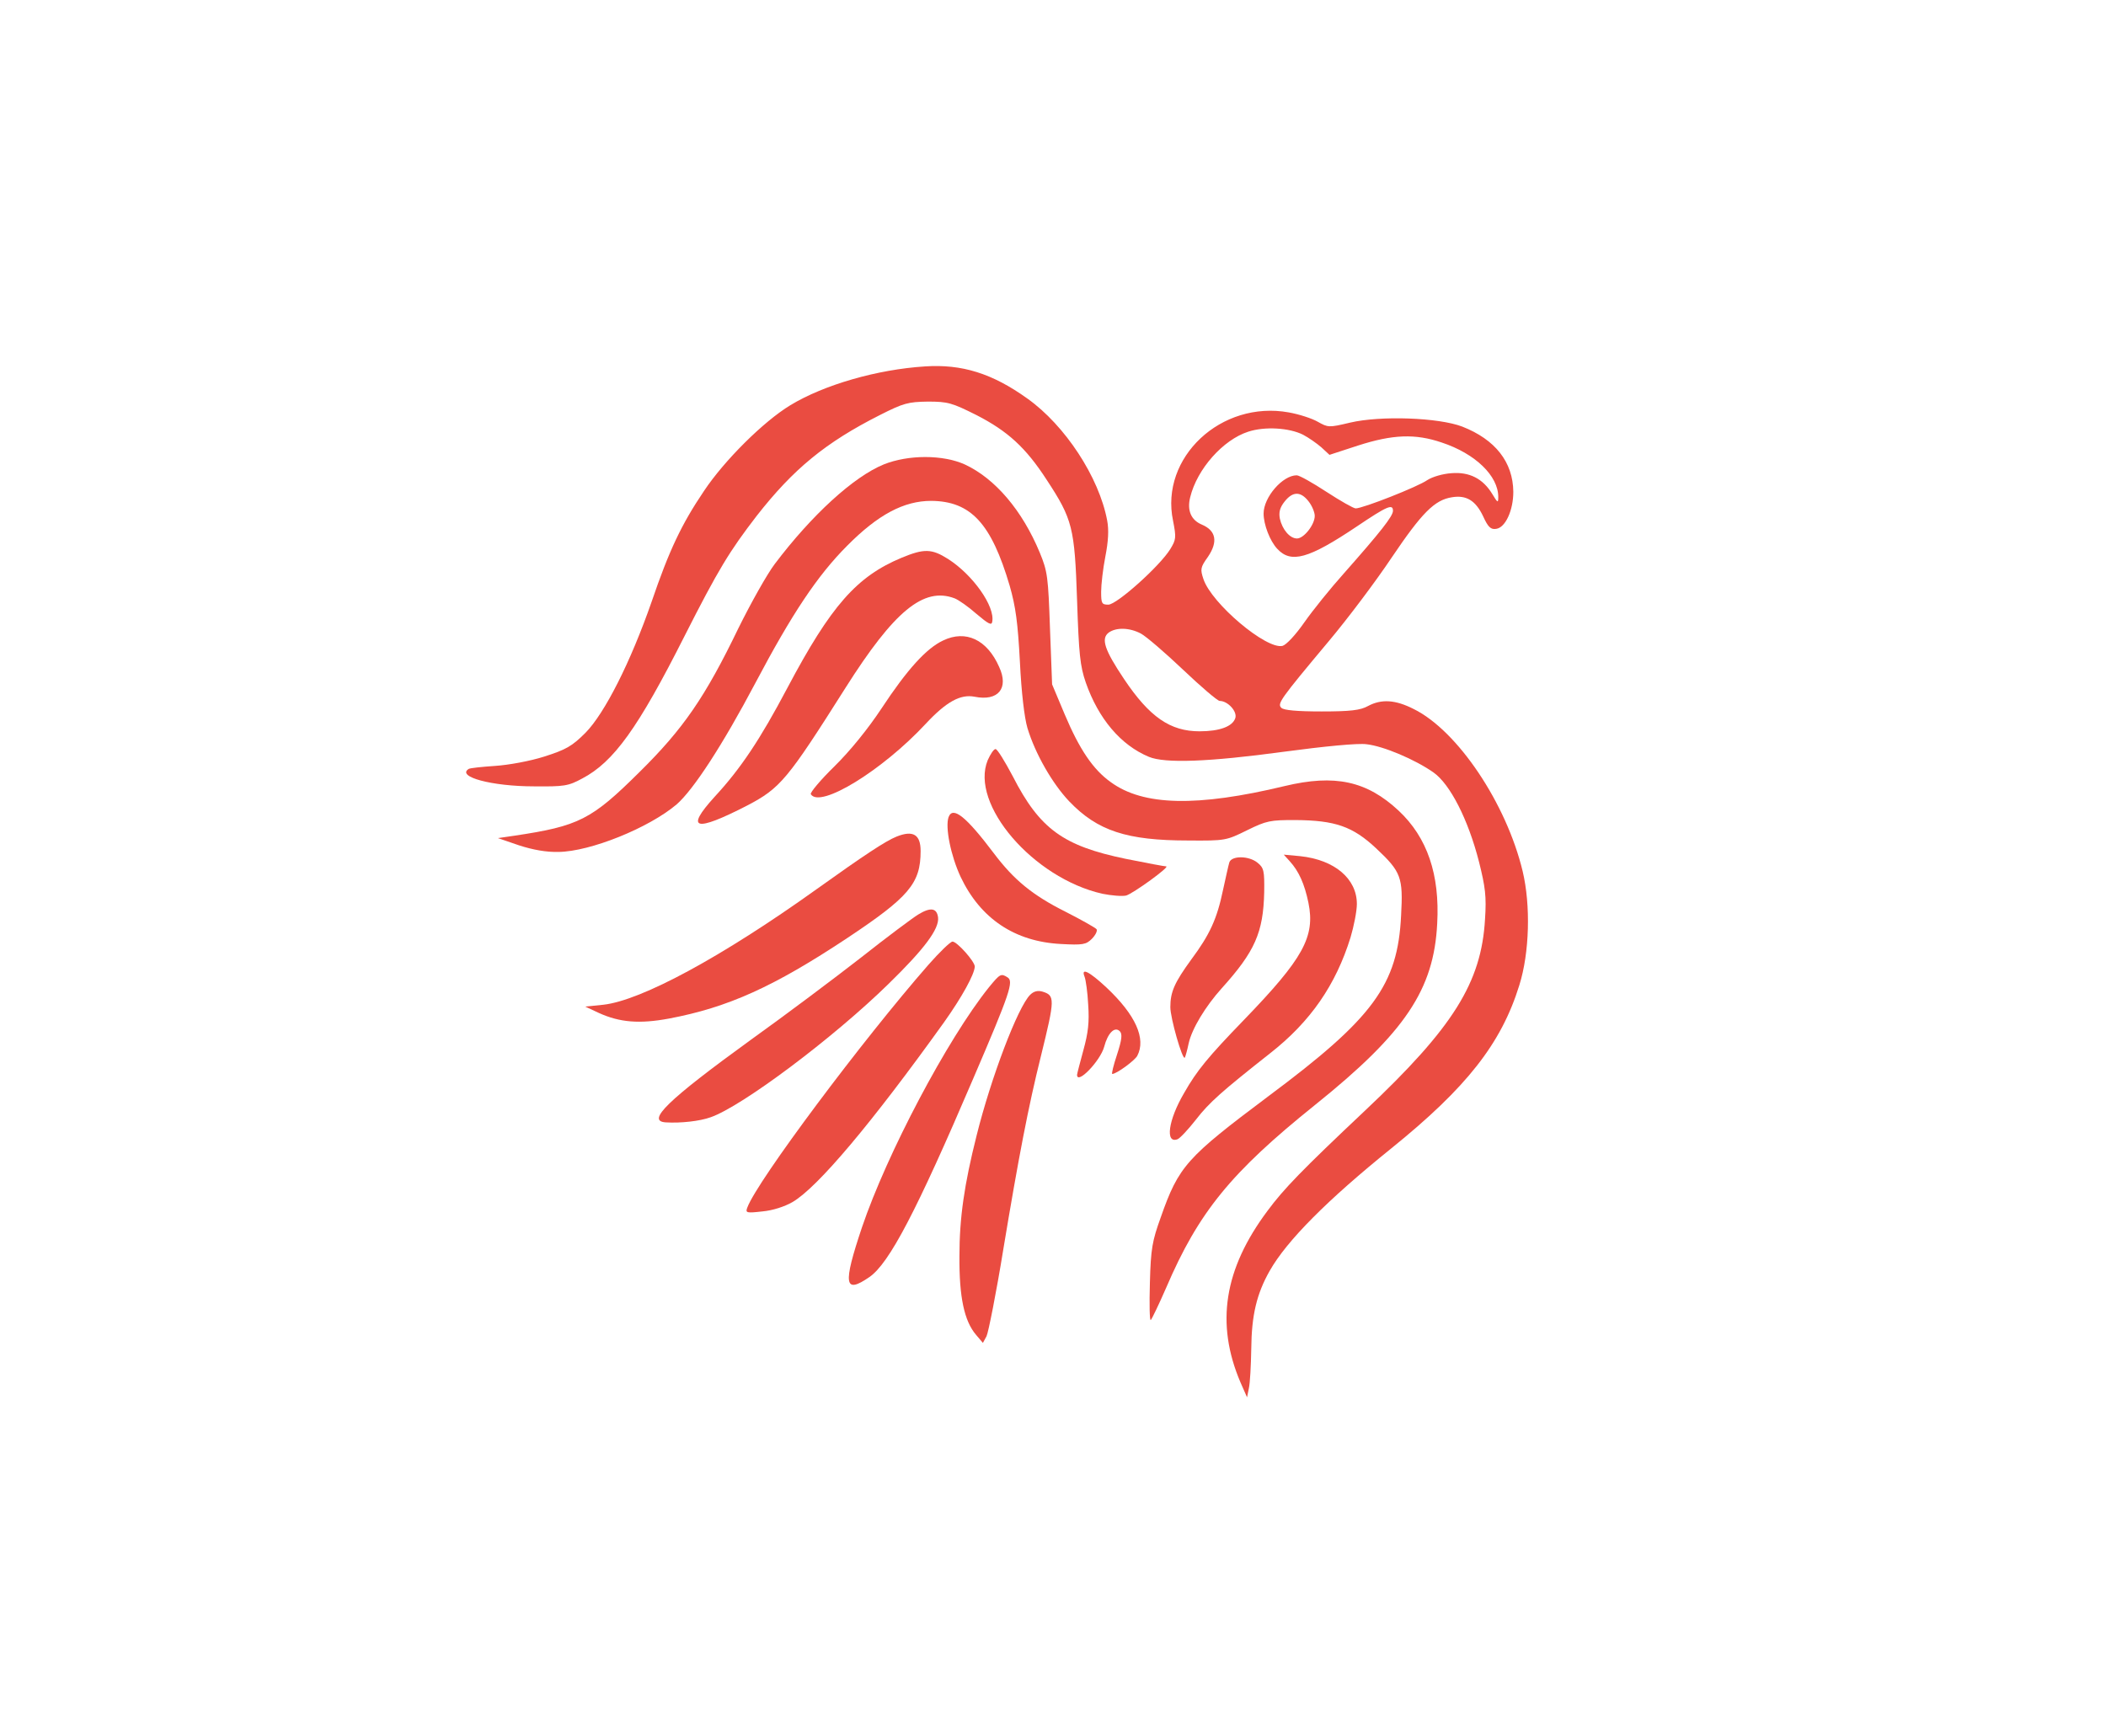  <svg version="1.0" xmlns="http://www.w3.org/2000/svg" width="700pt" height="577pt" viewBox="0 0 700 577" preserveAspectRatio="xMidYMid meet">
<g transform="translate(0,577) scale(0.1,-0.1)" fill="#ea4c41" stroke="none">
<path d="M3075 4552 c-159 -10 -336 -61 -448 -129 -89 -54 -219 -183 -287
-285 -75 -111 -116 -198 -174 -368 -70 -201 -156 -371 -220 -436 -45 -45 -65
-56 -137 -79 -47 -15 -118 -28 -163 -31 -44 -3 -83 -7 -88 -10 -42 -26 77 -58
217 -58 100 -1 114 1 160 26 105 55 186 168 340 473 113 223 150 283 240 400
122 156 229 244 409 335 79 40 94 44 160 45 67 0 80 -4 162 -45 103 -53 163
-107 233 -215 86 -131 93 -159 101 -400 6 -180 10 -219 29 -274 42 -120 116
-208 210 -247 53 -22 198 -17 448 17 134 18 247 29 275 25 56 -6 162 -51 223
-94 55 -39 115 -156 151 -297 21 -84 25 -115 20 -190 -12 -211 -105 -360 -399
-637 -210 -198 -270 -260 -324 -333 -145 -194 -173 -375 -90 -570 l22 -50 6
30 c4 17 7 75 8 131 1 112 18 183 61 259 57 101 193 237 405 408 250 202 365
348 425 542 34 108 38 266 11 379 -54 225 -216 467 -362 539 -61 31 -107 34
-152 10 -25 -14 -58 -18 -154 -18 -82 0 -126 4 -134 12 -14 14 -6 26 158 222
63 75 157 200 209 278 100 148 142 191 200 200 48 8 79 -11 104 -64 16 -35 25
-44 43 -41 31 4 57 62 57 123 -1 99 -60 174 -170 217 -79 30 -271 37 -373 13
-71 -17 -73 -16 -107 3 -19 11 -62 25 -96 31 -225 41 -429 -150 -385 -360 11
-56 10 -63 -9 -94 -34 -56 -178 -185 -206 -185 -22 0 -24 4 -24 43 0 23 6 76
14 117 10 51 12 89 6 120 -27 144 -140 316 -265 405 -117 84 -218 115 -340
107z m1256 -227 c19 -10 46 -29 61 -42 l27 -25 95 31 c115 37 190 40 278 10
112 -37 188 -111 188 -181 0 -21 -2 -20 -20 10 -31 51 -76 74 -136 69 -29 -2
-63 -12 -80 -23 -31 -22 -214 -94 -238 -94 -7 0 -51 25 -97 55 -46 30 -90 55
-99 55 -47 0 -110 -73 -110 -127 0 -37 21 -91 45 -117 46 -50 104 -34 265 74
101 68 120 76 120 52 0 -18 -42 -71 -164 -209 -43 -48 -102 -121 -130 -161
-30 -43 -60 -75 -73 -79 -54 -13 -236 141 -263 222 -11 33 -10 39 15 74 34 50
27 87 -20 107 -36 15 -50 47 -39 91 23 94 109 191 193 218 55 18 136 13 182
-10z m18 -221 c12 -15 21 -37 21 -49 0 -29 -36 -75 -59 -75 -24 0 -49 30 -57
66 -4 21 0 37 16 57 27 34 53 34 79 1z m-557 -440 c17 -9 80 -63 140 -120 60
-57 115 -104 122 -104 27 0 59 -35 52 -57 -9 -28 -52 -44 -119 -44 -97 0 -166
47 -251 174 -65 97 -77 134 -51 154 25 18 69 17 107 -3z"></path>
<path d="M2937 4226 c-100 -41 -239 -168 -362 -331 -25 -33 -79 -129 -121
-214 -110 -228 -183 -334 -328 -477 -160 -159 -202 -180 -416 -212 l-55 -8 70
-24 c46 -15 91 -23 131 -22 106 1 301 80 393 158 56 49 152 196 262 404 121
229 206 357 305 456 103 104 189 149 279 149 132 -1 200 -75 261 -282 20 -70
27 -122 34 -253 5 -103 15 -186 25 -220 26 -86 83 -185 139 -244 94 -98 191
-130 396 -130 123 -1 126 0 195 34 65 32 77 34 160 34 133 -1 191 -21 269 -94
83 -78 90 -96 83 -223 -11 -231 -92 -341 -441 -601 -272 -204 -298 -232 -358
-403 -28 -78 -33 -103 -36 -218 -2 -71 -1 -127 3 -123 4 4 27 52 51 107 108
252 216 384 495 608 299 240 395 383 406 603 9 163 -33 286 -128 375 -106 99
-212 122 -379 82 -291 -70 -470 -66 -578 13 -59 42 -104 109 -153 225 l-42
100 -7 185 c-6 172 -8 190 -34 253 -58 140 -148 246 -249 293 -73 33 -188 33
-270 0z"></path>
<path d="M2997 3916 c-149 -62 -235 -159 -380 -433 -91 -172 -155 -268 -242
-362 -99 -109 -65 -118 108 -29 111 58 134 86 327 391 162 256 260 337 363
298 13 -5 46 -28 73 -52 39 -33 50 -39 52 -26 10 51 -64 156 -147 209 -54 34
-79 35 -154 4z"></path>
<path d="M3135 3641 c-56 -26 -120 -97 -205 -226 -45 -68 -105 -142 -157 -193
-46 -45 -81 -87 -78 -92 30 -49 238 79 382 234 68 73 115 99 162 90 79 -16
115 28 82 99 -40 91 -111 124 -186 88z"></path>
<path d="M3283 3243 c-60 -146 151 -392 381 -444 30 -6 65 -9 79 -6 24 7 148
97 133 97 -5 0 -65 11 -134 25 -208 43 -286 99 -376 275 -26 49 -51 90 -57 90
-6 0 -17 -17 -26 -37z"></path>
<path d="M3153 3054 c-12 -33 7 -128 40 -199 66 -139 180 -215 333 -223 73 -4
84 -2 103 17 12 12 19 26 16 32 -4 5 -50 31 -103 58 -110 55 -172 106 -239
195 -92 122 -136 157 -150 120z"></path>
<path d="M2980 2989 c-37 -15 -108 -62 -266 -175 -313 -224 -582 -370 -709
-384 l-60 -6 45 -21 c70 -32 136 -37 233 -19 197 37 349 106 592 267 206 137
245 182 245 290 0 55 -25 70 -80 48z"></path>
<path d="M4287 2907 c30 -33 49 -75 62 -138 23 -113 -17 -185 -214 -389 -120
-124 -157 -169 -199 -243 -53 -90 -64 -170 -22 -154 8 3 36 33 61 65 44 57 86
94 247 221 134 105 218 227 267 385 11 37 21 87 21 111 0 84 -74 147 -189 159
l-54 5 20 -22z"></path>
<path d="M4086 2903 c-3 -10 -12 -51 -21 -92 -20 -96 -44 -148 -105 -230 -56
-77 -70 -108 -70 -159 0 -36 40 -176 48 -168 2 3 8 24 13 48 11 49 56 123 110
183 110 122 138 185 141 319 1 71 -1 81 -22 98 -29 24 -87 24 -94 1z"></path>
<path d="M3052 2730 c-18 -11 -104 -75 -190 -143 -86 -67 -251 -191 -367 -274
-277 -201 -348 -270 -282 -274 50 -3 113 4 149 17 104 36 407 263 591 443 120
117 169 183 165 221 -4 32 -25 35 -66 10z"></path>
<path d="M3086 2563 c-218 -249 -569 -718 -602 -807 -7 -18 -3 -19 50 -13 34
3 74 16 100 31 84 49 263 262 504 598 59 83 101 159 102 185 0 17 -59 83 -74
83 -7 0 -43 -35 -80 -77z"></path>
<path d="M3605 2523 c4 -10 10 -52 12 -93 4 -58 0 -93 -16 -151 -11 -41 -21
-78 -21 -82 0 -34 77 46 90 93 12 46 35 69 52 52 9 -9 7 -28 -9 -77 -12 -36
-19 -65 -16 -65 14 0 74 44 83 60 30 57 -5 136 -103 228 -57 53 -85 67 -72 35z"></path>
<path d="M3287 2488 c-138 -172 -339 -553 -422 -798 -64 -191 -59 -223 25
-165 66 46 156 218 345 660 122 284 135 323 114 336 -22 14 -25 12 -62 -33z"></path>
<path d="M3424 2463 c-41 -41 -130 -275 -178 -468 -41 -163 -57 -273 -57 -401
-1 -136 16 -215 55 -261 l23 -27 12 22 c6 12 32 142 56 290 50 301 83 474 125
642 47 191 47 201 4 214 -15 4 -28 1 -40 -11z"></path>
</g>
</svg>